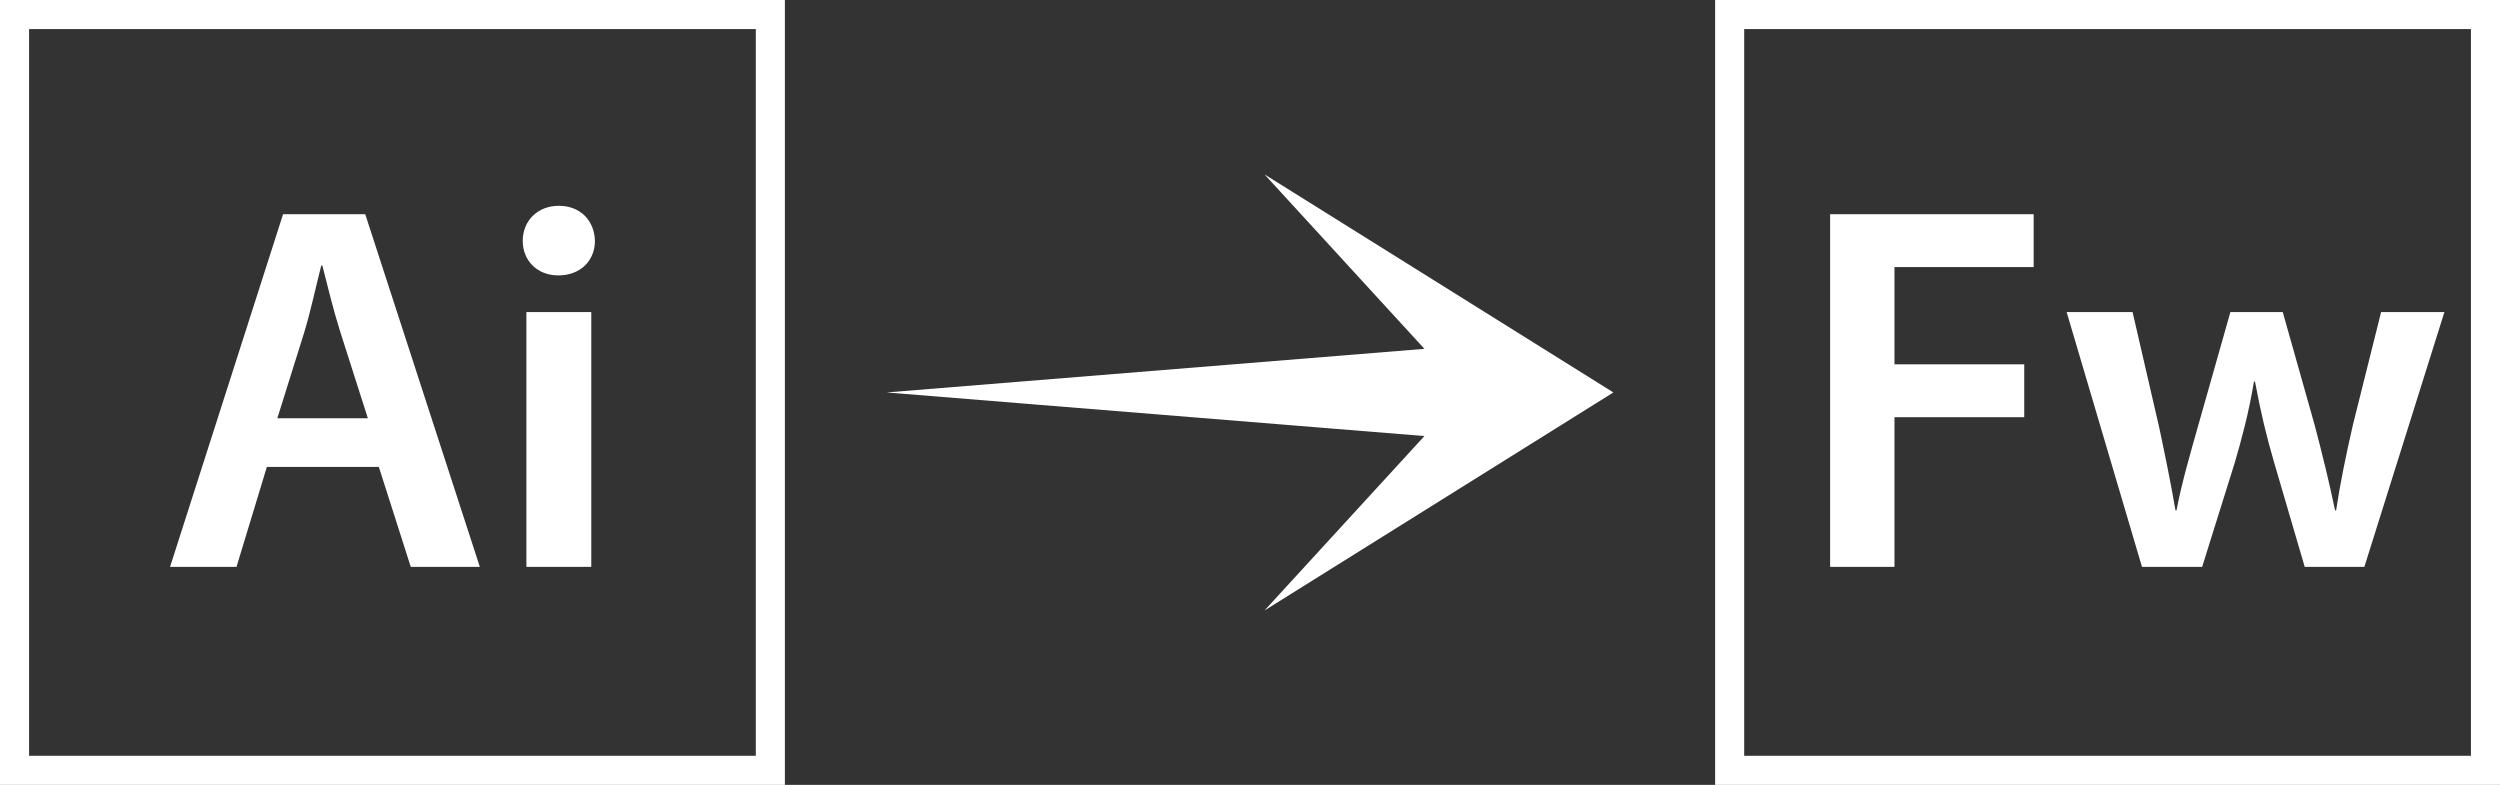 <svg width="172" height="54" viewBox="0 0 172 54" xmlns="http://www.w3.org/2000/svg"><rect x="0" y="0" width="172" height="54" fill="#333333" stroke="none"/><title>paste-from-ai-symbol</title><g fill="#FFF" fill-rule="evenodd"><path d="M0 0v54h54V0H0zm2 2v50h50V2H2z"/><path d="M26.064 32.124L28.26 39h4.752l-7.884-24.264h-5.652L11.7 39h4.572l2.088-6.876h7.704zm-6.984-3.348l1.872-5.976c.432-1.44.792-3.132 1.152-4.536h.072c.36 1.404.756 3.06 1.224 4.536l1.908 5.976H19.08zM40.68 39V21.468h-4.464V39h4.464zm-2.232-24.84c-1.476 0-2.484 1.044-2.484 2.412 0 1.332.972 2.376 2.448 2.376 1.548 0 2.52-1.044 2.52-2.376-.036-1.368-.972-2.412-2.484-2.412zM118 0v54h54V0h-54zm2 2v50h50V2h-50z"/><path d="M125.912 39h4.428V28.704h8.928v-3.636h-8.928v-6.696h9.576v-3.636h-14.004V39zm16.272-17.532L147.368 39h4.14l2.232-7.128c.504-1.728.972-3.456 1.332-5.616h.072c.396 2.124.792 3.78 1.332 5.616L158.564 39h4.104l5.508-17.532h-4.356l-1.944 7.776c-.468 2.052-.864 3.96-1.152 5.868h-.072c-.396-1.908-.864-3.816-1.404-5.868l-2.196-7.776h-3.6l-2.268 7.992c-.504 1.8-1.08 3.744-1.44 5.652h-.072c-.324-1.908-.72-3.816-1.116-5.688l-1.836-7.956h-4.536zM61 27l37-3-11-12 24 15-24 15 11-12-37-3z"/></g></svg>